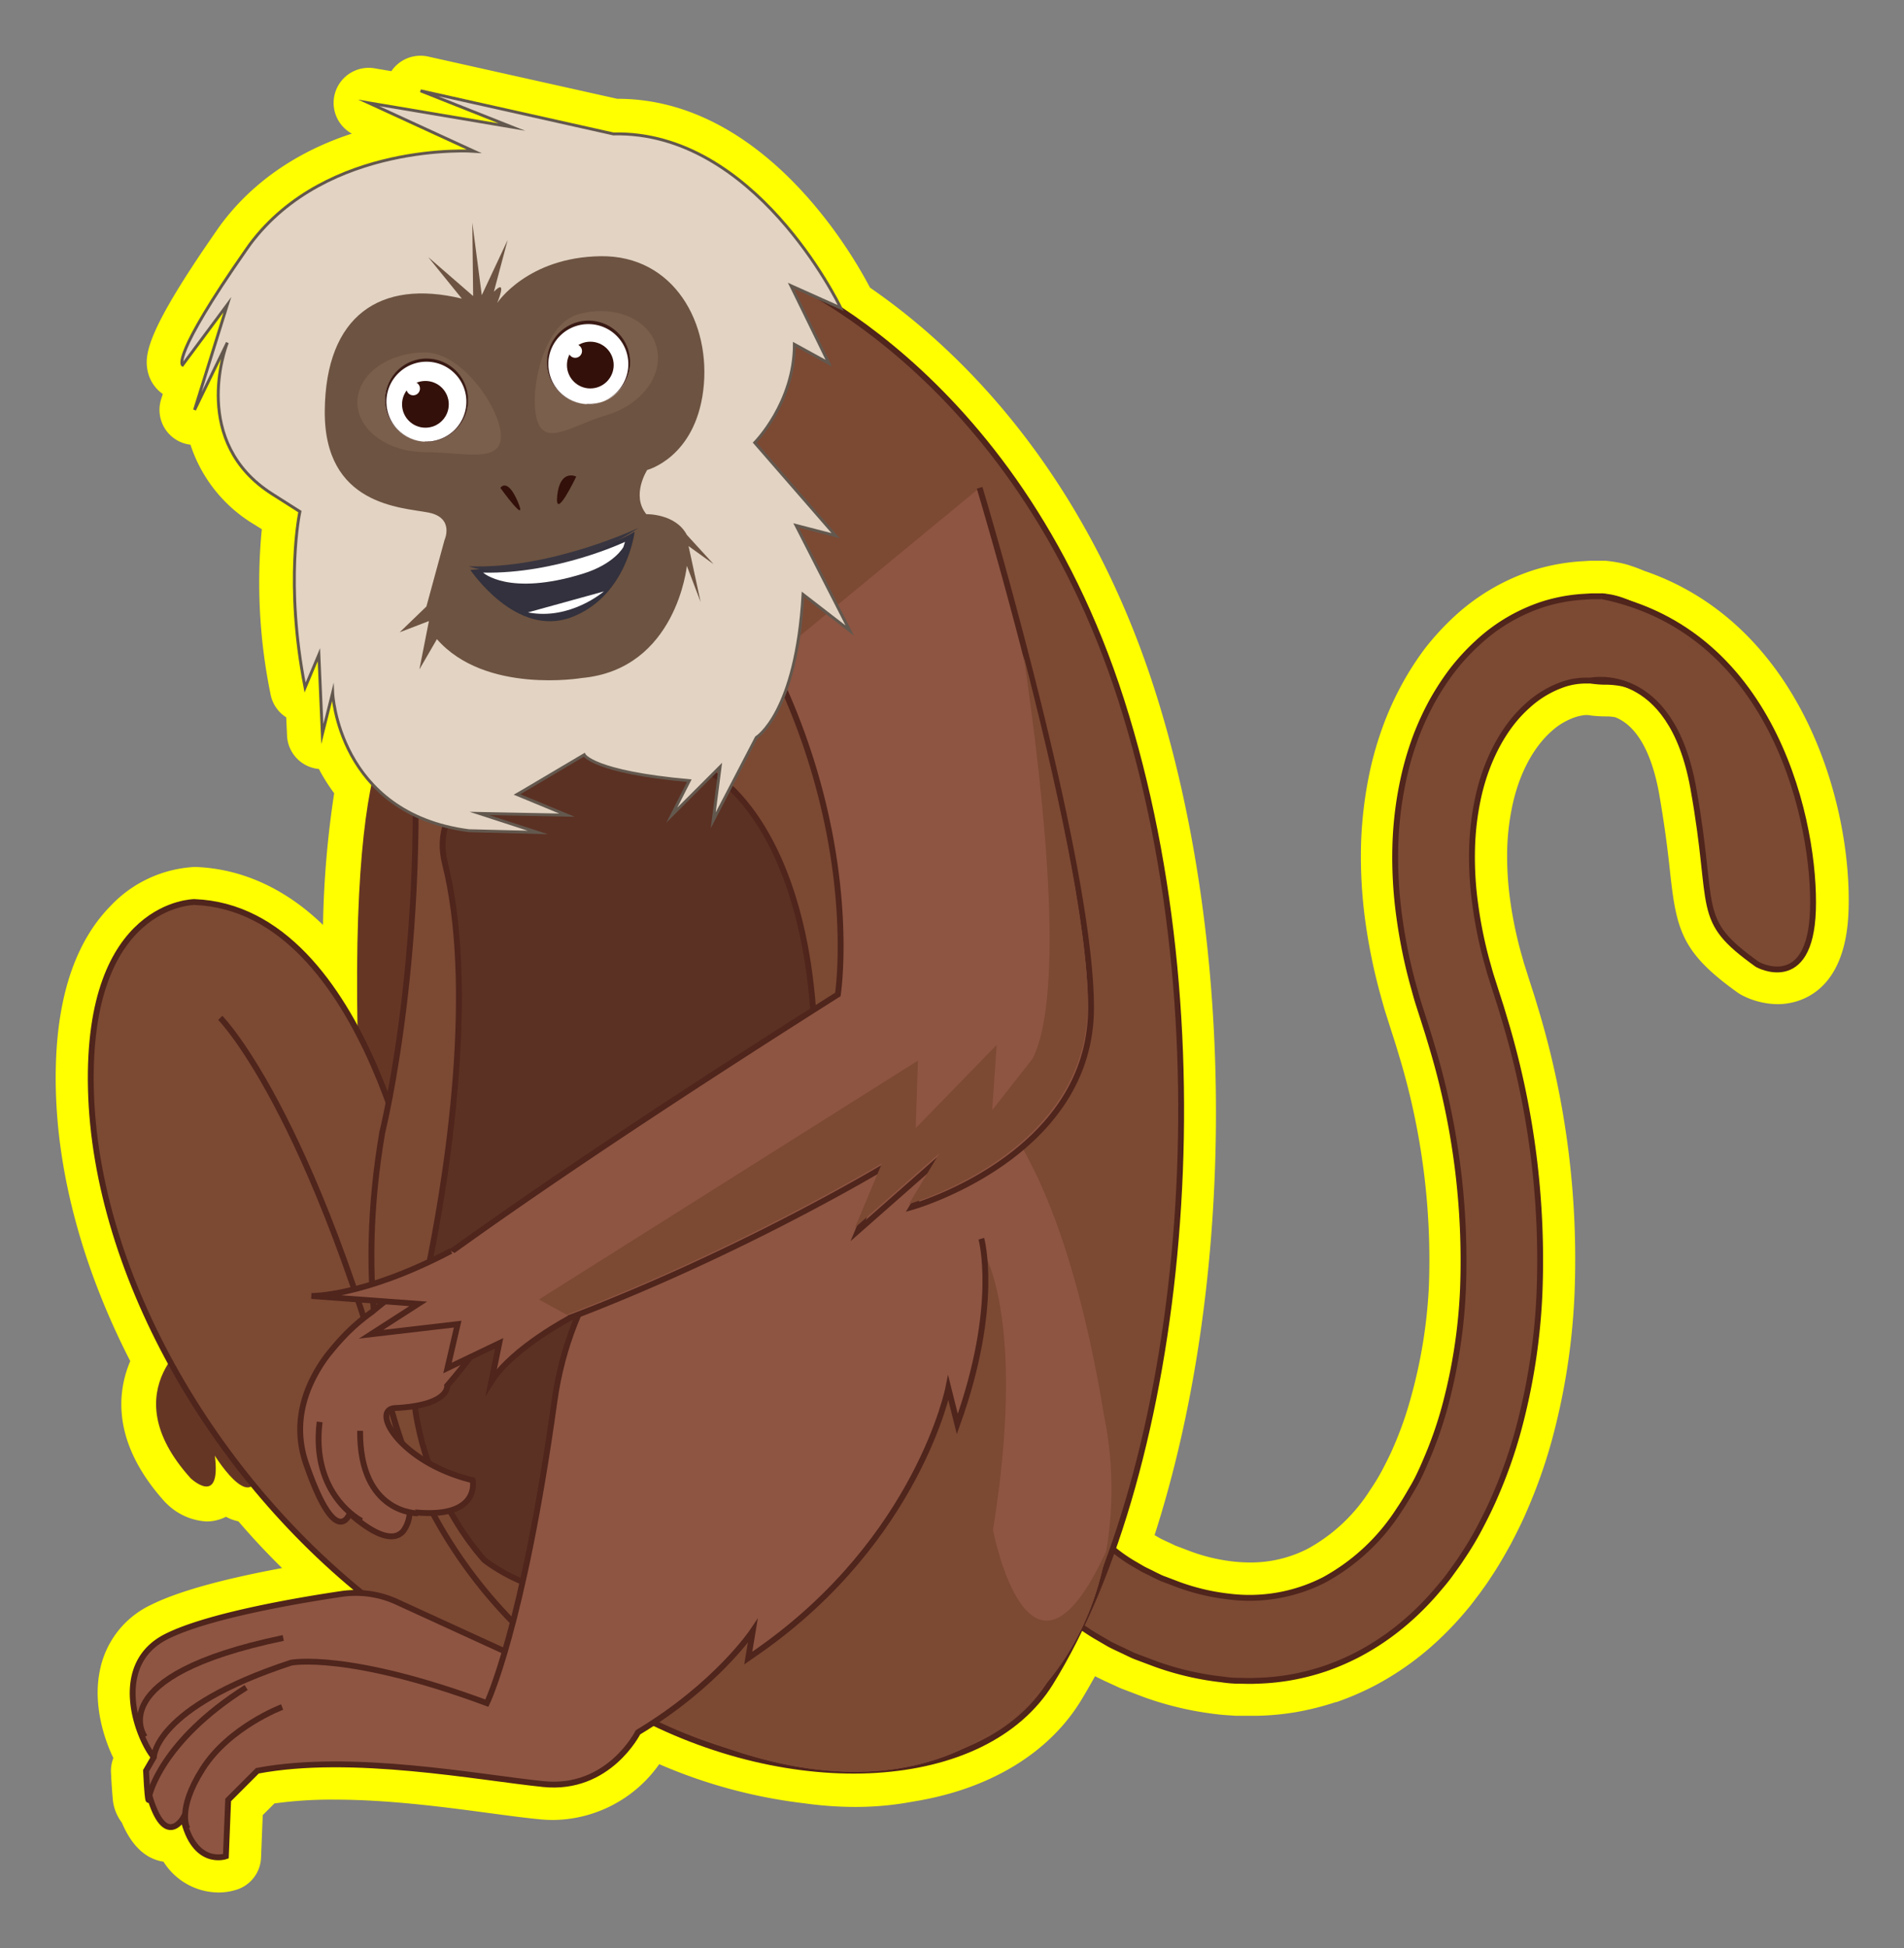 <svg id="Layer_1" data-name="Layer 1" xmlns="http://www.w3.org/2000/svg" width="325.96" height="333.42" viewBox="0 0 325.96 333.42">
  <rect x="0" y="0" width="325.96" height="333.42" fill="#808080" stroke="none"/>
  <defs>
    <style>
      .cls-1 {
        fill: #ff0;
      }

      .cls-2, .cls-6 {
        fill: #7c4933;
      }

      .cls-2, .cls-4, .cls-7, .cls-8 {
        stroke: #4f251c;
      }

      .cls-2, .cls-4, .cls-7, .cls-8, .cls-9 {
        stroke-miterlimit: 10;
      }

      .cls-3 {
        fill: #663625;
      }

      .cls-4 {
        fill: #5b3123;
      }

      .cls-5, .cls-7 {
        fill: #8e5542;
      }

      .cls-8 {
        fill: none;
      }

      .cls-9 {
        fill: #e2d3c3;
        stroke: #63584e;
        stroke-width: 0.5px;
      }

      .cls-10 {
        fill: #6d5341;
      }

      .cls-11 {
        fill: #7a5f4c;
      }

      .cls-12 {
        fill: #fff;
      }

      .cls-13 {
        fill: #3a1a14;
      }

      .cls-14 {
        fill: #33100a;
      }

      .cls-15 {
        fill: #32313d;
      }

      .cls-16 {
        fill: #383540;
      }
    </style>
  </defs>
  <g>
    <path class="cls-1" d="M197.69,118.07c-12.25-38.29-34.43-59-48.75-68.84-2.83-5.44-18.09-32.32-43.2-32.32h-.07L73.3,9.68A5.92,5.92,0,0,0,72,9.54a6,6,0,0,0-5,2.64l-2.89-.49a5.62,5.62,0,0,0-1-.08,6,6,0,0,0-2.88,11.26C52.53,25.38,44.19,30,38,38.18c-.28.37-.55.75-.81,1.13C25.08,56.68,24.66,60.71,25.3,63.59a6.34,6.34,0,0,0,2.57,3.84l-.29.93a6,6,0,0,0,3.52,7.37,6.2,6.2,0,0,0,1.51.38,24.87,24.87,0,0,0,10.8,13.58l1.41.88a95,95,0,0,0,1.5,28.26A6,6,0,0,0,49,122.77l.14,3.12a6,6,0,0,0,5.39,5.71h.06a31.38,31.38,0,0,0,2.62,4.16A166.92,166.92,0,0,0,55.3,158.3c-7.78-7.51-15.68-9.69-21.79-9.92h-.23a21.3,21.3,0,0,0-14.42,6.74c-6.51,6.67-9.64,17.23-9.3,31.38.36,14.9,4.76,30.9,12.74,46.45C20.1,238.1,19,246.81,28.19,257c.1.11.21.22.32.32a10.54,10.54,0,0,0,6.84,3.07,7.27,7.27,0,0,0,3.33-.8,8.2,8.2,0,0,0,2.13.78q3.6,4.19,7.48,8c-8.38,1.55-17.15,3.65-22.45,6.3a15.78,15.78,0,0,0-8.74,11.21c-1.1,5.27.35,10.95,2.31,15a6,6,0,0,0-.41,2.48c.1,2,.2,3.38.29,4.33a7.75,7.75,0,0,0,1.57,4.24c1.7,4,4.09,6.23,7.13,6.69a11.21,11.21,0,0,0,9.37,5.27,10.19,10.19,0,0,0,3.33-.54,6,6,0,0,0,4-5.41l.29-7.29,2-2A71.09,71.09,0,0,1,57.37,308c9.25,0,19,1.31,26.83,2.36,3,.4,5.8.78,8.17,1,.8.08,1.6.12,2.39.12a22.47,22.47,0,0,0,18.1-9.55,88.35,88.35,0,0,0,24.85,6.7,63.19,63.19,0,0,0,8.67.62,52.87,52.87,0,0,0,9.94-.92c12.9-2.05,23.06-8.13,28.63-17.11.77-1.25,1.58-2.65,2.47-4.26l.05-.08c.56.29,1.12.55,1.68.82l2.17,1c.44.21.89.38,1.34.55l3.18,1.21a55.67,55.67,0,0,0,12.54,2.93c.85.11,1.65.16,2.36.2l.84.06.43,0h.83l1.29,0,1.08,0A45.48,45.48,0,0,0,222,293a48.11,48.11,0,0,0,6.68-1.69l.12,0a50,50,0,0,0,6.43-2.76,50.14,50.14,0,0,0,11.25-8.07,56.54,56.54,0,0,0,4.64-4.95c.58-.68,1.08-1.33,1.57-2l.46-.6.17-.22.48-.67c.43-.59.91-1.26,1.38-2,1.32-1.95,2.43-3.91,3.37-5.61a.75.75,0,0,0,.07-.12c.89-1.7,1.93-3.73,2.82-5.83a89.44,89.44,0,0,0,4.28-12.16,113.86,113.86,0,0,0,3.83-24.81,148.35,148.35,0,0,0-6-48.2l-.83-2.76-.91-2.83-.8-2.53c-.14-.41-.25-.83-.36-1.24l-.27-.93a70.55,70.55,0,0,1-1.85-9,54.85,54.85,0,0,1-.5-8.75,40.72,40.72,0,0,1,1.06-8.17c1.2-5,3.48-9.23,6.47-11.9a11.49,11.49,0,0,1,4.18-2.48,8.27,8.27,0,0,1,1.63-.34l.38,0c.3,0,.59.08.89.11a21.91,21.91,0,0,0,2.44.12,7.46,7.46,0,0,1,1.46.15c3.62,1.43,6.21,5.94,7.5,13.08,1,5.75,1.5,9.94,1.86,13.31,1.09,10.06,2,13.89,11.6,20.74.18.12.36.24.54.34a13.53,13.53,0,0,0,6.31,1.63c2.71,0,11.58-1.15,12.11-15.88.67-18.45-8.12-49.14-35-58.29-.67-.29-1.31-.53-1.92-.74l-.48-.16a15.93,15.93,0,0,0-2.05-.52c-.77-.14-1.49-.24-2.21-.3l-.28,0c-.53,0-1.05,0-1.58,0h-.69l-1.79.11a35.1,35.1,0,0,0-7.78,1.45,36.35,36.35,0,0,0-13.52,7.81,45.68,45.68,0,0,0-5.18,5.6,50.75,50.75,0,0,0-4,6.22,53.49,53.49,0,0,0-3.06,6.68,60.49,60.49,0,0,0-2.1,6.83,69.39,69.39,0,0,0-1.81,13.75,81.55,81.55,0,0,0,.74,13.32,97.89,97.89,0,0,0,2.62,12.67c.08.3.17.6.25.9.2.72.4,1.44.61,2.09l.89,2.81.78,2.42.72,2.39a120.47,120.47,0,0,1,5,39.18A85.89,85.89,0,0,1,241.59,239a61.09,61.09,0,0,1-3,8.57c-.55,1.3-1.21,2.6-1.85,3.83s-1.41,2.49-2.15,3.57A29.34,29.34,0,0,1,224,265a21.32,21.32,0,0,1-10.06,2.41,26.24,26.24,0,0,1-2.79-.16,30.87,30.87,0,0,1-7.11-1.66l-2.09-.79-.69-.26-.92-.44-.89-.41c-.29-.14-.58-.27-.86-.42l-.93-.54C211.61,219.4,211.73,161.93,197.69,118.07Z"/>
    <g>
      <g>
        <path class="cls-2" d="M183.62,215.22A86.32,86.32,0,0,0,181,225.94a75.52,75.52,0,0,0-1.2,10.64c-.27,7,.86,13.63,3.59,18.43.64,1.21,1.08,2.48,1.67,3.71.16.3.32.59.5.88a5.42,5.42,0,0,0,.54.86l1.24,1.61a28.23,28.23,0,0,0,6.45,5.38l1.89,1.1c.65.34,1.34.64,2,1l1,.48c.33.16.7.27,1.05.41l2.13.81a37.37,37.37,0,0,0,8.57,2,28.08,28.08,0,0,0,16.32-2.89,35.34,35.34,0,0,0,12.81-12c.88-1.28,1.66-2.66,2.44-4s1.46-2.85,2.1-4.35a68,68,0,0,0,3.27-9.32,92.36,92.36,0,0,0,3.09-20.11,127.19,127.19,0,0,0-5.21-41.14l-.75-2.5-.79-2.48-.89-2.78c-.3-.94-.55-1.91-.82-2.86a89.72,89.72,0,0,1-2.43-11.8,74,74,0,0,1-.69-12.32,61.7,61.7,0,0,1,1.65-12.53,53.77,53.77,0,0,1,1.88-6.15,48.66,48.66,0,0,1,2.7-5.88,44.38,44.38,0,0,1,3.55-5.46,37.29,37.29,0,0,1,4.44-4.79,30.19,30.19,0,0,1,11.27-6.54,29.11,29.11,0,0,1,6.5-1.2l1.66-.1c.55,0,1.11,0,1.67,0a15.72,15.72,0,0,1,1.66.22,14.89,14.89,0,0,1,1.62.44,27.47,27.47,0,0,1,10.95,7.14,35.29,35.29,0,0,1,6.7,10.46,56.26,56.26,0,0,1,4,22.76,73.63,73.63,0,0,0-4.27-10c-.42-.78-.81-1.57-1.27-2.31l-.66-1.12-.7-1.08c-.45-.73-1-1.39-1.44-2.08-.25-.34-.51-.65-.77-1s-.5-.65-.78-1l-.8-.9-.83-.85a10.64,10.64,0,0,0-.84-.81c-.29-.26-.56-.53-.86-.77a21.17,21.17,0,0,0-3.6-2.47,15,15,0,0,0-7.37-2,14.28,14.28,0,0,1-1.74-.09,8.62,8.62,0,0,1-.87-.11l-.87,0A12.18,12.18,0,0,0,268,117a17.51,17.51,0,0,0-6.51,3.81c-4,3.55-6.83,9-8.26,14.93a46.91,46.91,0,0,0-1.21,9.35,58.58,58.58,0,0,0,.55,9.77,74.63,74.63,0,0,0,2,9.79c.24.81.44,1.63.7,2.43l.78,2.45.88,2.74.83,2.77a142.57,142.57,0,0,1,5.8,46.2,107.59,107.59,0,0,1-3.62,23.48,83.1,83.1,0,0,1-4,11.35c-.79,1.85-1.7,3.66-2.64,5.45s-2,3.53-3.14,5.21c-.54.85-1.16,1.66-1.75,2.49s-1.23,1.63-1.9,2.4a49,49,0,0,1-4.18,4.47,45.24,45.24,0,0,1-4.72,3.9,43.66,43.66,0,0,1-5.21,3.21,41.57,41.57,0,0,1-5.59,2.39,41.12,41.12,0,0,1-5.85,1.49,39.56,39.56,0,0,1-5.93.58c-1,.06-2,0-2.95,0s-2-.1-2.93-.24a49.92,49.92,0,0,1-11.25-2.61l-2.67-1c-.44-.17-.89-.32-1.33-.52l-1.32-.63c-.87-.42-1.76-.81-2.63-1.27l-2.59-1.51a41.33,41.33,0,0,1-9.58-8.07c-.69-.86-1.36-1.75-2-2.63s-1.21-1.88-1.85-2.81a15,15,0,0,1-.86-1.45c-.28-.5-.55-1-.8-1.51-.13-.26-.27-.51-.38-.77s-.2-.54-.29-.81c-.19-.54-.36-1.09-.52-1.64a41.06,41.06,0,0,1-.91-13.24,50.9,50.9,0,0,1,2.62-12,66.14,66.14,0,0,1,4.7-10.54A61.59,61.59,0,0,1,183.62,215.22Z"/>
        <path class="cls-2" d="M272.33,116.48s13.7-2.91,17.55,18.36,0,22.39,11,30.23c0,0,9,5,9.49-9.24s-6.2-47.74-36.19-53.81"/>
      </g>
      <g>
        <path class="cls-3" d="M71,122s-10.92-4.62-9.79,54.31-27.47,52-27.47,52S18.71,237.58,32.64,253c0,0,5.27,5,4.14-3.86,0,0,7.9,12.71,7.53-.77s40.27-31.58,40.27-31.58l3-79.35Z"/>
        <path class="cls-2" d="M72.18,209.46s-8.86-53.93-38.9-55.08c0,0-18.49,0-17.72,32S37.13,254.53,66.4,276.1l22.73,11.17,13.48-13.87Z"/>
        <path class="cls-2" d="M37.71,174.21S55,191.55,70.64,255.1"/>
        <path class="cls-2" d="M131.89,46.52s41.6,15.6,60.09,73.38S202.38,251.64,179.84,288s-131.73,7.51-114.4-94.18c0,0,8.75-35,4.62-80.32S131.89,46.52,131.89,46.52Z"/>
        <path class="cls-4" d="M122.38,132.66s28,15.76,12.48,89.87S82.93,267,82.93,267,66.07,249.33,71.8,224.11s9.44-56.13,4.38-76.32S115,120.67,122.38,132.66Z"/>
        <g>
          <path class="cls-5" d="M110.7,292.92s35.19,21.57,60.86,2.31c11.32-8.49,16.05-19.78,17.81-29.74a62.46,62.46,0,0,0-.35-23.16c-8.21-50.08-23.36-56.76-23.36-56.76l-34.93,44.69-1.2,3.77Z"/>
          <path class="cls-6" d="M110.7,292.92s35.19,21.57,60.86,2.31c11.32-8.49,16.05-19.78,17.81-29.74C176.19,294.2,170,261.84,170,261.84c5.78-35.82-1.54-47.37-1.54-47.37L129.53,234Z"/>
          <path class="cls-7" d="M87.59,283.16l-19.65-9a16.86,16.86,0,0,0-9.55-1.35c-7.86,1.17-22.85,3.75-29.86,7.26-9.76,4.88-4.88,17.46-2.19,20.67s34-8.09,34-8.09L85,298.57Z"/>
          <g>
            <g>
              <path class="cls-5" d="M168,212s3.21,11.3-4.11,31.71l-1.54-6.16s-5.14,25.69-32.25,44.83c-.67.47-1.34.93-2,1.39l.77-4.62s-6.17,9.24-19.65,17.33c0,0-5,10-16.18,8.86S60.24,300,44.06,303.06l-5,5-.39,9.63s-5.39,1.92-7.32-6.55c0,0-3.08,5.39-5.78-3.85,0,0-.19,3.46-.57-4.24l1.34-2.31s0-8.47,23.5-16.18c0,0,9.63-1.92,33.51,6.93,0,0,6.17-12.71,11.56-51.61S140,189,140,189"/>
              <path class="cls-8" d="M168,212s3.21,11.3-4.11,31.71l-1.54-6.16s-5.14,25.69-32.25,44.83c-.67.47-1.34.93-2,1.39l.77-4.62s-6.17,9.24-19.65,17.33c0,0-5,10-16.18,8.86S60.24,300,44.06,303.06l-5,5-.39,9.63s-5.39,1.92-7.32-6.55c0,0-3.08,5.39-5.78-3.85,0,0-.19,3.46-.57-4.24l1.34-2.31s0-8.47,23.5-16.18c0,0,9.63-1.92,33.51,6.93,0,0,6.17-12.71,11.56-51.61S140,189,140,189"/>
            </g>
            <g>
              <path class="cls-5" d="M32.12,313s-2-3.08,2.57-10.27S48.3,292.15,48.3,292.15"/>
              <path class="cls-8" d="M32.12,313s-2-3.08,2.57-10.27S48.3,292.15,48.3,292.15"/>
            </g>
            <g>
              <path class="cls-5" d="M25.57,307.3s1.93-9.25,16.57-18.49"/>
              <path class="cls-8" d="M25.57,307.3s1.93-9.25,16.57-18.49"/>
            </g>
          </g>
          <path class="cls-7" d="M24.8,297.28s-7.7-10.4,23.69-16.95"/>
        </g>
        <g>
          <g>
            <path class="cls-5" d="M131.89,113c15.6,31.2,11.55,57.2,11.55,57.2-63,39.87-79.73,54.31-79.73,54.31A34.08,34.08,0,0,0,58,229.64c-.65.72-1.31,1.52-2,2.38-3.42,4.62-6.17,11.09-3.59,18.52,5.2,15,7.45,8.48,7.45,8.48,5.42,4.74,8,4.41,9.18,3a5.67,5.67,0,0,0,1.09-3.29c12.32,1.55,10.79-5.39,10.79-5.39-12.39-3-17.62-12.14-13.25-12.36,9.39-.48,8.88-3.82,8.88-3.82,6.16-7.19,3.62-5.63,7.46-6.86,35.26-11.32,67-30.39,67.52-30.69l-4.62,11,14.45-12.72-5.2,8.67s30.62-8.67,30.62-34.09c0-14-5.8-39.63-11-59.78-4.22-16.41-8.07-29.2-8.07-29.2"/>
            <path class="cls-8" d="M131.89,113c15.6,31.2,11.55,57.2,11.55,57.2-63,39.87-79.73,54.31-79.73,54.31A34.08,34.08,0,0,0,58,229.64c-.65.72-1.31,1.52-2,2.38-3.42,4.62-6.17,11.09-3.59,18.52,5.2,15,7.45,8.48,7.45,8.48,5.42,4.74,8,4.41,9.18,3a5.67,5.67,0,0,0,1.09-3.29c12.32,1.55,10.79-5.39,10.79-5.39-12.39-3-17.62-12.14-13.25-12.36,9.39-.48,8.88-3.82,8.88-3.82,6.16-7.19,3.62-5.63,7.46-6.86,35.26-11.32,67-30.39,67.52-30.69l-4.62,11,14.45-12.72-5.2,8.67s30.62-8.67,30.62-34.09c0-14-5.8-39.63-11-59.78-4.22-16.41-8.07-29.2-8.07-29.2"/>
          </g>
          <path class="cls-7" d="M71.54,259s-10,.13-9.89-14.12"/>
          <path class="cls-7" d="M61.91,260.3s-8.73-4.36-7.19-16.94"/>
        </g>
        <g>
          <path class="cls-9" d="M145.48,107.92l-8-6.18c-1.17,20.36-8,24.48-8,24.48l-7.38,14.18,1.18-9.16-8.27,8.27,3-5.9c-16.52-1.48-18-4.43-18-4.43L89.4,135.46l-.89.51,8.56,3.54-15-.29,10,3.25-11.81-.3c-22.43-2.95-23.31-23.61-23.31-23.61l-1.77,7.07-.59-13.57-2.36,5.61c-3.54-18-.89-30.11-.89-30.11l-4.72-3c-14-8.86-8.07-25-7.7-25.92L33.31,70.15l5.61-18L31.25,62.47S29.18,61.29,42.17,42.7c.21-.31.43-.62.65-.92C56,24.16,81.13,25.88,81.13,25.88l-.46-.21L63.12,17.61l24.51,4.13L72,15.54,105,22.92c24.12-.58,38.51,28.88,38.94,29.8l-8.53-3.82,6.49,13.27L136,58.93c0,10-6.79,16.83-6.79,16.83l13.86,15.93-6.78-1.76Z"/>
          <g>
            <path class="cls-10" d="M85.12,51.85s5.16-7.83,17.71-8,19,11.51,17.56,23-9.59,13.58-9.59,13.58S108,84.76,110.65,88c0,0,5-.14,6.94,3.55l4.57,5-4.28-3.09,2.07,9.59-2.36-6.2s-1.78,17.71-18,19.19c0,0-16.53,2.8-24.79-6.65l-3,5.17,1.63-8.27-5,1.92L73,103.8l3.1-11.37s1.78-3.84-2.8-4.72S55.45,86.53,55.6,70.29s9.45-22.58,23.47-19.18L73.31,44,81,50.67l-.14-12.55,1.62,12.4,4.43-9.45-2.36,8.86C87,47.42,85.12,51.85,85.12,51.85Z"/>
            <path class="cls-11" d="M112.37,59.23c1.38,4.75-2.4,10-8.45,11.79s-10.65,5.54-12,.79,1-16.25,7-18S111,54.47,112.37,59.23Z"/>
            <path class="cls-11" d="M85.75,74.68c0,4.71-6.61,2.7-13,2.7s-11.57-3.82-11.57-8.53,5.18-8.53,11.57-8.53S85.75,70,85.75,74.68Z"/>
            <g>
              <g>
                <circle class="cls-12" cx="73.01" cy="68.52" r="7.08"/>
                <path class="cls-13" d="M72.74,75.58a7,7,0,0,0,5-1.92A6.82,6.82,0,0,0,77.93,64a6.83,6.83,0,0,0-9.46-.37,6.82,6.82,0,0,0-.59,9.66A7,7,0,0,0,72.74,75.58Zm0,0a7.11,7.11,0,1,1,5.11-1.88A7.12,7.12,0,0,1,72.74,75.63Z"/>
              </g>
              <circle class="cls-14" cx="72.83" cy="69.2" r="4"/>
              <circle class="cls-12" cx="70.74" cy="66.5" r="1.16"/>
            </g>
            <g>
              <g>
                <circle class="cls-12" cx="100.76" cy="62.1" r="7.08"/>
                <path class="cls-13" d="M100.48,69.16a7,7,0,0,0,5-1.92,6.85,6.85,0,0,0,.17-9.68,6.85,6.85,0,0,0-11.76,4.28,6.88,6.88,0,0,0,1.7,5A7.05,7.05,0,0,0,100.48,69.16Zm0,0a7.14,7.14,0,0,1-6.84-7.39,7.2,7.2,0,0,1,2.28-5,7.12,7.12,0,1,1,4.56,12.34Z"/>
              </g>
              <circle class="cls-14" cx="101.06" cy="62.48" r="4"/>
              <circle class="cls-12" cx="98.48" cy="60.08" r="1.16"/>
            </g>
            <path class="cls-14" d="M98.65,81.56s-2.76-1.38-3.25,3.25S98.65,81.56,98.65,81.56Z"/>
            <path class="cls-14" d="M85.66,83.5s1.19-1.87,3,2.4S85.66,83.5,85.66,83.5Z"/>
            <path class="cls-15" d="M108.65,91s-1.29,11-10.79,14.63-17.33-8.09-17.33-8.09S100.11,96.31,108.65,91Z"/>
            <path class="cls-15" d="M84.19,98.52a5.82,5.82,0,0,0,1.54.76,9.29,9.29,0,0,0,1.73.42,13.38,13.38,0,0,0,1.79.16c.6,0,1.2,0,1.81,0-.6.08-1.2.15-1.81.18a13.86,13.86,0,0,1-1.82,0,10.23,10.23,0,0,1-1.81-.31,6.09,6.09,0,0,1-1.74-.73Z"/>
            <path class="cls-16" d="M109.37,90.32S94.22,97.5,80.25,96.91C80.25,96.91,92.15,101.63,109.37,90.32Z"/>
            <path class="cls-12" d="M107,92.74S95.29,98.27,82.71,98c0,0,4.37,4.11,17.08.19,5.41-1.67,6.93-4.56,6.93-4.56"/>
            <path class="cls-12" d="M103.38,101.22s-5.77,5-13,3.59Z"/>
          </g>
        </g>
        <path class="cls-6" d="M83.47,229.78c35.26-11.32,67-30.39,67.51-30.68l-4.61,11,14.44-12.71-5.2,8.67s30.62-8.67,30.62-34.1c0-14-5.79-39.62-11-59.78,3.45,23.39,7.21,57.73,1.55,69L169.86,190l.77-11.17-13.86,14.25.38-11.56L91.67,222.78l-10,3.08.39-4.62S79.62,231,83.47,229.78Z"/>
        <path class="cls-7" d="M97.8,225.44s-10,5.2-13.68,11l1.35-6.55-8.86,4.24,1.74-7.51-14.83,1.73,8.08-5.2-18.29-1.35s8.86.2,23.88-7.7"/>
      </g>
    </g>
  </g>
</svg>
